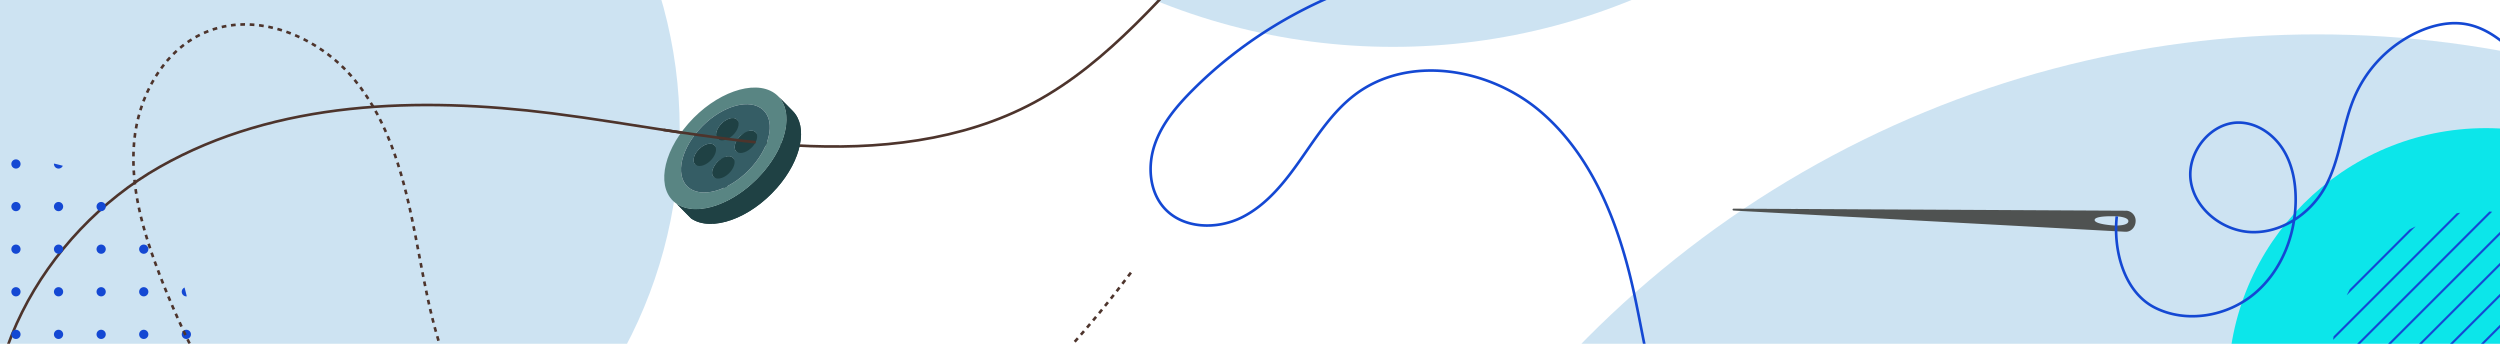 <svg xmlns="http://www.w3.org/2000/svg" xmlns:xlink="http://www.w3.org/1999/xlink" width="1600" height="220" viewBox="0 0 1600 220">
  <defs>
    <clipPath id="clip-path">
      <path id="Recurso_1" data-name="Recurso 1" d="M0,0H1600V220H0Z" transform="translate(0 69)" fill="#f8e1d7"/>
    </clipPath>
    <clipPath id="clip-path-2">
      <path id="Trazado_113528" data-name="Trazado 113528" d="M378.595,94.307a3.094,3.094,0,0,1,.373.486l-6.93-11.24a3.1,3.1,0,0,0-.372-.488Z" transform="translate(-371.666 -83.065)" fill="none"/>
    </clipPath>
    <clipPath id="clip-path-3">
      <path id="Trazado_113531" data-name="Trazado 113531" d="M368.373,101.641a3.168,3.168,0,0,1,.37.484l-6.93-11.242a2.964,2.964,0,0,0-.37-.484Z" transform="translate(-361.443 -90.399)" fill="none"/>
    </clipPath>
    <clipPath id="clip-path-4">
      <path id="Trazado_113534" data-name="Trazado 113534" d="M384.225,100.365a3.1,3.1,0,0,1,.372.488l-6.929-11.24a3.338,3.338,0,0,0-.375-.49Z" transform="translate(-377.293 -89.123)" fill="none"/>
    </clipPath>
    <clipPath id="clip-path-5">
      <path id="Trazado_113537" data-name="Trazado 113537" d="M374,107.7a2.97,2.97,0,0,1,.368.484l-6.929-11.242a3.179,3.179,0,0,0-.372-.484Z" transform="translate(-367.071 -96.458)" fill="none"/>
    </clipPath>
    <clipPath id="clip-path-6">
      <rect id="Rectángulo_33773" data-name="Rectángulo 33773" width="1243.474" height="564.456" fill="none"/>
    </clipPath>
    <clipPath id="clip-path-7">
      <path id="Trazado_113550" data-name="Trazado 113550" d="M367.394,84.846c-3.589,2.575-5.2,6.175-3.845,8.373l6.93,11.242c-1.356-2.2.255-5.8,3.846-8.373,3.917-2.811,8.629-3.355,10.6-1.233L378,83.613a4.755,4.755,0,0,0-3.57-1.292,12.617,12.617,0,0,0-7.031,2.525" transform="translate(-363.072 -82.321)" fill="none"/>
    </clipPath>
    <clipPath id="clip-path-9">
      <path id="Trazado_113563" data-name="Trazado 113563" d="M357.187,92.161c-3.61,2.593-5.2,6.173-3.846,8.372l6.93,11.24c-1.355-2.2.238-5.781,3.848-8.37,3.869-2.777,8.606-3.336,10.575-1.216l-6.93-11.242a4.754,4.754,0,0,0-3.57-1.288,12.58,12.58,0,0,0-7.007,2.5" transform="translate(-352.861 -89.657)" fill="none"/>
    </clipPath>
    <clipPath id="clip-path-11">
      <path id="Trazado_113576" data-name="Trazado 113576" d="M373.011,90.894c-3.588,2.575-5.189,6.185-3.832,8.385l6.93,11.242c-1.358-2.2.245-5.81,3.834-8.385,3.917-2.813,8.642-3.341,10.612-1.221l-6.932-11.242a4.77,4.77,0,0,0-3.584-1.3,12.617,12.617,0,0,0-7.028,2.518" transform="translate(-368.699 -88.376)" fill="none"/>
    </clipPath>
    <clipPath id="clip-path-13">
      <path id="Trazado_113589" data-name="Trazado 113589" d="M362.8,98.21c-3.608,2.589-5.192,6.182-3.836,8.382l6.93,11.24c-1.356-2.2.226-5.791,3.836-8.38,3.871-2.778,8.62-3.325,10.589-1.2l-6.932-11.242a4.77,4.77,0,0,0-3.586-1.294,12.562,12.562,0,0,0-7,2.5" transform="translate(-358.488 -95.713)" fill="none"/>
    </clipPath>
    <clipPath id="clip-path-15">
      <path id="Trazado_113602" data-name="Trazado 113602" d="M401.019,124.126c-21.216,15.22-47.1,18.171-57.809,6.647l6.93,11.242c10.7,11.522,36.593,8.573,57.808-6.649,19.678-14.118,28.39-33.811,21.006-45.784L422.026,78.34c7.382,11.975-1.33,31.668-21.006,45.786" transform="translate(-343.21 -78.34)" fill="none"/>
    </clipPath>
    <clipPath id="clip-path-17">
      <path id="Trazado_113844" data-name="Trazado 113844" d="M56.189,56.192a95.6,95.6,0,1,0,67.605-28,95.608,95.608,0,0,0-67.605,28" transform="translate(-28.187 -28.187)" fill="#1448d3"/>
    </clipPath>
    <clipPath id="clip-path-18">
      <rect id="Rectángulo_33782" data-name="Rectángulo 33782" width="536.559" height="212.63" fill="none"/>
    </clipPath>
    <clipPath id="clip-path-19">
      <path id="Trazado_113926" data-name="Trazado 113926" d="M112,0A112,112,0,1,0,224,112,112,112,0,0,0,112,0Z" transform="translate(0 -0.001)" fill="#1448d3"/>
    </clipPath>
  </defs>
  <g id="Enmascarar_grupo_52" data-name="Enmascarar grupo 52" transform="translate(0 -69)" clip-path="url(#clip-path)">
    <circle id="Elipse_4724" data-name="Elipse 4724" cx="297.5" cy="297.5" r="297.5" transform="translate(-160 -146)" fill="#cde3f2"/>
    <circle id="Elipse_4723" data-name="Elipse 4723" cx="659" cy="659" r="659" transform="translate(824 91)" fill="#cde3f2"/>
    <circle id="Elipse_4725" data-name="Elipse 4725" cx="403.5" cy="403.5" r="403.5" transform="translate(488 -708)" fill="#cde3f2"/>
    <g id="Grupo_80158" data-name="Grupo 80158" transform="translate(-190.05 149.866) rotate(-13)">
      <g id="Grupo_80119" data-name="Grupo 80119" transform="translate(1.477 0.856)">
        <g id="Grupo_80207" data-name="Grupo 80207">
          <path id="Trazado_113525" data-name="Trazado 113525" d="M1231.475,128.663c-17.261-41.224-56.835-72.283-100.982-79.248-54.328-8.573-108.02,17.254-154.165,47.182s-90.448,65.366-143.513,79.826C782.255,190.2,728.1,183.452,677.8,168.779s-97.995-37-147.19-55.055C449.962,84.132,360.767,66.167,278.43,90.649S124.93,192.428,131.188,278.1c2.613,35.77,17.792,69.208,31.238,102.456S187.98,449.151,184.01,484.8,155.5,556.2,120.082,561.84c-28.407,4.529-57.179-11.315-74.935-33.947S18.885,476.812,12.9,448.677C-19.763,295.073,14.859,128.383,105.994.493" transform="translate(-0.851 -0.493)" fill="none" stroke="#4d342c" stroke-miterlimit="10" stroke-width="1.701"/>
        </g>
      </g>
      <g id="Grupo_80121" data-name="Grupo 80121" transform="translate(645.392 144.241)">
        <g id="Grupo_80120" data-name="Grupo 80120" transform="translate(0)" clip-path="url(#clip-path-2)">
          <path id="Trazado_113526" data-name="Trazado 113526" d="M371.96,83.462l6.93,11.242a2.85,2.85,0,0,0-.189-.274l-6.93-11.24a2.837,2.837,0,0,1,.189.273" transform="translate(-371.589 -82.974)" fill="#1d3237"/>
          <path id="Trazado_113527" data-name="Trazado 113527" d="M371.848,83.28l6.93,11.242c-.057-.075-.118-.146-.182-.215l-6.93-11.242c.064.069.125.142.182.215" transform="translate(-371.666 -83.065)" fill="#1e3439"/>
        </g>
      </g>
      <g id="Grupo_80123" data-name="Grupo 80123" transform="translate(627.64 156.976)">
        <g id="Grupo_80122" data-name="Grupo 80122" transform="translate(0)" clip-path="url(#clip-path-3)">
          <path id="Trazado_113529" data-name="Trazado 113529" d="M361.736,90.794l6.93,11.242a2.9,2.9,0,0,0-.188-.271l-6.93-11.242a3.179,3.179,0,0,1,.188.271" transform="translate(-361.366 -90.308)" fill="#1d3237"/>
          <path id="Trazado_113530" data-name="Trazado 113530" d="M361.625,90.613l6.93,11.242a2.647,2.647,0,0,0-.182-.215l-6.93-11.24q.1.1.182.214" transform="translate(-361.443 -90.399)" fill="#1e3439"/>
        </g>
      </g>
      <g id="Grupo_80125" data-name="Grupo 80125" transform="translate(655.163 154.761)">
        <g id="Grupo_80124" data-name="Grupo 80124" transform="translate(0)" clip-path="url(#clip-path-4)">
          <path id="Trazado_113532" data-name="Trazado 113532" d="M377.588,89.521l6.93,11.242a2.872,2.872,0,0,0-.189-.274l-6.93-11.24a3.2,3.2,0,0,1,.189.273" transform="translate(-377.215 -89.031)" fill="#1d3237"/>
          <path id="Trazado_113533" data-name="Trazado 113533" d="M377.476,89.338l6.93,11.242c-.057-.075-.118-.146-.182-.215l-6.93-11.242c.064.069.125.142.182.215" transform="translate(-377.292 -89.123)" fill="#1e3439"/>
        </g>
      </g>
      <g id="Grupo_80127" data-name="Grupo 80127" transform="translate(637.413 167.498)">
        <g id="Grupo_80126" data-name="Grupo 80126" transform="translate(0)" clip-path="url(#clip-path-5)">
          <path id="Trazado_113535" data-name="Trazado 113535" d="M367.364,96.852l6.93,11.242a3.164,3.164,0,0,0-.188-.273l-6.93-11.24a2.9,2.9,0,0,1,.188.271" transform="translate(-366.994 -96.367)" fill="#1d3237"/>
          <path id="Trazado_113536" data-name="Trazado 113536" d="M367.253,96.672l6.93,11.242c-.057-.075-.118-.146-.182-.215l-6.93-11.24q.1.1.182.214" transform="translate(-367.071 -96.458)" fill="#1e3439"/>
        </g>
      </g>
      <g id="Grupo_80129" data-name="Grupo 80129">
        <g id="Grupo_80128" data-name="Grupo 80128" clip-path="url(#clip-path-6)">
          <path id="Trazado_113538" data-name="Trazado 113538" d="M370.48,104.461l-6.93-11.242c-1.356-2.2.255-5.8,3.845-8.373,3.919-2.811,8.632-3.353,10.6-1.233l6.932,11.242c-1.969-2.12-6.682-1.578-10.6,1.233-3.591,2.575-5.2,6.173-3.846,8.373" transform="translate(267.397 60.628)" fill="#1f4144"/>
        </g>
      </g>
      <g id="Grupo_80131" data-name="Grupo 80131" transform="translate(630.469 142.949)">
        <g id="Grupo_80130" data-name="Grupo 80130" transform="translate(0)" clip-path="url(#clip-path-7)">
          <path id="Trazado_113539" data-name="Trazado 113539" d="M371.859,83.239l6.93,11.242a3.3,3.3,0,0,0-.457-.41L371.4,82.829a3.421,3.421,0,0,1,.457.41" transform="translate(-356.937 -81.947)" fill="#1f4144"/>
          <path id="Trazado_113540" data-name="Trazado 113540" d="M371.743,83.023l6.93,11.242a3.959,3.959,0,0,0-.8-.458l-6.93-11.242a3.957,3.957,0,0,1,.8.458" transform="translate(-357.278 -82.141)" fill="#1f4144"/>
          <path id="Trazado_113541" data-name="Trazado 113541" d="M371.4,82.7l6.93,11.242a5.044,5.044,0,0,0-1.08-.32l-6.93-11.24a4.975,4.975,0,0,1,1.08.318" transform="translate(-357.736 -82.276)" fill="#1f4144"/>
          <path id="Trazado_113542" data-name="Trazado 113542" d="M371.183,82.427l6.93,11.24a7.514,7.514,0,0,0-2.04-.066l-6.93-11.24a7.446,7.446,0,0,1,2.04.066" transform="translate(-358.601 -82.321)" fill="#1f4144"/>
          <path id="Trazado_113543" data-name="Trazado 113543" d="M370.115,82.344l6.93,11.242a10.827,10.827,0,0,0-2.292.484l-6.93-11.242a10.914,10.914,0,0,1,2.292-.484" transform="translate(-359.573 -82.304)" fill="#1f4144"/>
          <path id="Trazado_113544" data-name="Trazado 113544" d="M368.8,82.623l6.93,11.242a13.669,13.669,0,0,0-2.31.988l-6.93-11.24a13.619,13.619,0,0,1,2.31-.99" transform="translate(-360.553 -82.099)" fill="#1f4144"/>
          <path id="Trazado_113545" data-name="Trazado 113545" d="M367.09,83.193l6.93,11.242a15.216,15.216,0,0,0-1.407.861l-6.93-11.24a14.426,14.426,0,0,1,1.407-.863" transform="translate(-361.149 -81.679)" fill="#1f4144"/>
          <path id="Trazado_113546" data-name="Trazado 113546" d="M366.17,83.689l6.93,11.242c-.069.049-.141.1-.212.149-.328.234-.641.479-.934.729l-6.932-11.24q.443-.378.936-.731c.071-.05.141-.1.212-.149" transform="translate(-361.636 -81.313)" fill="#1f4144"/>
          <path id="Trazado_113547" data-name="Trazado 113547" d="M365.451,84.2l6.93,11.242a13.286,13.286,0,0,0-1.009.953l-6.93-11.24a12.959,12.959,0,0,1,1.009-.955" transform="translate(-362.063 -80.94)" fill="#1f4144"/>
          <path id="Trazado_113548" data-name="Trazado 113548" d="M364.854,84.746l6.93,11.242a11.393,11.393,0,0,0-.973,1.172l-6.93-11.24a11.239,11.239,0,0,1,.972-1.174" transform="translate(-362.476 -80.535)" fill="#1f4144"/>
          <path id="Trazado_113549" data-name="Trazado 113549" d="M364.478,85.422l6.93,11.24c-1.422,1.983-1.827,4.056-.929,5.515l-6.93-11.24c-.9-1.459-.493-3.532.929-5.515" transform="translate(-363.072 -80.037)" fill="#1f4144"/>
        </g>
      </g>
      <g id="Grupo_80133" data-name="Grupo 80133">
        <g id="Grupo_80132" data-name="Grupo 80132" clip-path="url(#clip-path-6)">
          <path id="Trazado_113551" data-name="Trazado 113551" d="M360.271,111.774l-6.93-11.242c-1.356-2.2.238-5.779,3.848-8.37,3.869-2.777,8.606-3.336,10.575-1.216l6.93,11.24c-1.969-2.119-6.7-1.559-10.575,1.217-3.61,2.589-5.2,6.171-3.848,8.37" transform="translate(259.876 66.031)" fill="#1f4144"/>
        </g>
      </g>
      <g id="Grupo_80135" data-name="Grupo 80135" transform="translate(612.737 155.688)">
        <g id="Grupo_80134" data-name="Grupo 80134" clip-path="url(#clip-path-9)">
          <path id="Trazado_113552" data-name="Trazado 113552" d="M361.636,90.571l6.93,11.242a3.378,3.378,0,0,0-.453-.408l-6.932-11.24a3.168,3.168,0,0,1,.455.406" transform="translate(-346.733 -89.283)" fill="#1f4144"/>
          <path id="Trazado_113553" data-name="Trazado 113553" d="M361.52,90.359l6.93,11.242a3.8,3.8,0,0,0-.8-.457L360.72,89.9a3.88,3.88,0,0,1,.8.457" transform="translate(-347.072 -89.477)" fill="#1f4144"/>
          <path id="Trazado_113554" data-name="Trazado 113554" d="M361.178,90.037l6.93,11.242a5.075,5.075,0,0,0-1.08-.32l-6.93-11.24a4.976,4.976,0,0,1,1.08.318" transform="translate(-347.53 -89.611)" fill="#1f4144"/>
          <path id="Trazado_113555" data-name="Trazado 113555" d="M360.967,89.764,367.9,101a7.509,7.509,0,0,0-2.049-.066l-6.93-11.24a7.509,7.509,0,0,1,2.049.066" transform="translate(-348.4 -89.656)" fill="#1f4144"/>
          <path id="Trazado_113556" data-name="Trazado 113556" d="M359.9,89.68l6.93,11.24a11.035,11.035,0,0,0-2.3.488l-6.93-11.242a11.142,11.142,0,0,1,2.3-.486" transform="translate(-349.377 -89.64)" fill="#1f4144"/>
          <path id="Trazado_113557" data-name="Trazado 113557" d="M358.565,89.961,365.5,101.2a13.683,13.683,0,0,0-2.3.983l-6.93-11.24a13.632,13.632,0,0,1,2.3-.985" transform="translate(-350.351 -89.433)" fill="#1f4144"/>
          <path id="Trazado_113558" data-name="Trazado 113558" d="M356.854,90.528l6.93,11.24a14.99,14.99,0,0,0-1.382.849l-6.93-11.242a14.394,14.394,0,0,1,1.382-.847" transform="translate(-350.937 -89.016)" fill="#1f4144"/>
          <path id="Trazado_113559" data-name="Trazado 113559" d="M355.96,91.016l6.93,11.242c-.069.047-.139.1-.207.146-.332.238-.648.484-.945.738L354.809,91.9c.3-.254.613-.5.945-.738l.207-.146" transform="translate(-351.426 -88.656)" fill="#1f4144"/>
          <path id="Trazado_113560" data-name="Trazado 113560" d="M355.238,91.525l6.93,11.242a13.047,13.047,0,0,0-1.012.957l-6.93-11.24a12.758,12.758,0,0,1,1.012-.959" transform="translate(-351.855 -88.281)" fill="#1f4144"/>
          <path id="Trazado_113561" data-name="Trazado 113561" d="M354.638,92.076l6.93,11.242a10.967,10.967,0,0,0-.971,1.17l-6.932-11.24a11.408,11.408,0,0,1,.972-1.172" transform="translate(-352.268 -87.875)" fill="#1f4144"/>
          <path id="Trazado_113562" data-name="Trazado 113562" d="M354.259,92.751l6.93,11.242c-1.42,1.98-1.818,4.046-.919,5.5l-6.932-11.242c-.9-1.457-.5-3.522.92-5.5" transform="translate(-352.861 -87.378)" fill="#1f4144"/>
        </g>
      </g>
      <g id="Grupo_80137" data-name="Grupo 80137">
        <g id="Grupo_80136" data-name="Grupo 80136" clip-path="url(#clip-path-6)">
          <path id="Trazado_113564" data-name="Trazado 113564" d="M376.109,110.521l-6.93-11.24c-1.358-2.2.245-5.812,3.834-8.387,3.917-2.811,8.642-3.339,10.612-1.221l6.93,11.242c-1.969-2.12-6.694-1.591-10.612,1.221-3.589,2.575-5.19,6.184-3.834,8.385" transform="translate(271.541 65.088)" fill="#1f4144"/>
        </g>
      </g>
      <g id="Grupo_80139" data-name="Grupo 80139" transform="translate(640.24 153.463)">
        <g id="Grupo_80138" data-name="Grupo 80138" transform="translate(0)" clip-path="url(#clip-path-11)">
          <path id="Trazado_113565" data-name="Trazado 113565" d="M377.488,89.3l6.93,11.242a3.434,3.434,0,0,0-.457-.412l-6.932-11.24a3.331,3.331,0,0,1,.458.41" transform="translate(-362.564 -88)" fill="#1f4144"/>
          <path id="Trazado_113566" data-name="Trazado 113566" d="M377.372,89.082l6.93,11.242a3.846,3.846,0,0,0-.806-.46l-6.932-11.242a3.94,3.94,0,0,1,.807.46" transform="translate(-362.906 -88.195)" fill="#1f4144"/>
          <path id="Trazado_113567" data-name="Trazado 113567" d="M377.026,88.758,383.957,100a5.026,5.026,0,0,0-1.085-.321l-6.93-11.24a5.124,5.124,0,0,1,1.085.32" transform="translate(-363.366 -88.33)" fill="#1f4144"/>
          <path id="Trazado_113568" data-name="Trazado 113568" d="M376.81,88.483l6.93,11.24a7.522,7.522,0,0,0-2.051-.066l-6.93-11.242a7.519,7.519,0,0,1,2.051.068" transform="translate(-364.236 -88.376)" fill="#1f4144"/>
          <path id="Trazado_113569" data-name="Trazado 113569" d="M375.735,88.4l6.93,11.242a11.014,11.014,0,0,0-2.3.484l-6.93-11.24a10.91,10.91,0,0,1,2.3-.486" transform="translate(-365.212 -88.359)" fill="#1f4144"/>
          <path id="Trazado_113570" data-name="Trazado 113570" d="M374.412,88.679l6.93,11.242a13.534,13.534,0,0,0-2.3.986l-6.93-11.242a13.673,13.673,0,0,1,2.3-.986" transform="translate(-366.188 -88.153)" fill="#1f4144"/>
          <path id="Trazado_113571" data-name="Trazado 113571" d="M372.7,89.247l6.93,11.242a14.8,14.8,0,0,0-1.4.856L371.3,90.1a14.821,14.821,0,0,1,1.4-.858" transform="translate(-366.781 -87.735)" fill="#1f4144"/>
          <path id="Trazado_113572" data-name="Trazado 113572" d="M371.787,89.741l6.93,11.24c-.069.049-.141.1-.21.149q-.49.352-.929.726l-6.93-11.242c.293-.248.6-.491.929-.726.069-.05.141-.1.21-.148" transform="translate(-367.264 -87.371)" fill="#1f4144"/>
          <path id="Trazado_113573" data-name="Trazado 113573" d="M371.074,90.244,378,101.486a12.823,12.823,0,0,0-1,.95l-6.93-11.242a12.823,12.823,0,0,1,1-.95" transform="translate(-367.69 -87)" fill="#1f4144"/>
          <path id="Trazado_113574" data-name="Trazado 113574" d="M370.482,90.792l6.93,11.24a11.568,11.568,0,0,0-.971,1.17l-6.93-11.24a11.16,11.16,0,0,1,.971-1.17" transform="translate(-368.101 -86.597)" fill="#1f4144"/>
          <path id="Trazado_113575" data-name="Trazado 113575" d="M370.109,91.465l6.93,11.242c-1.427,1.99-1.832,4.076-.931,5.539L369.178,97c-.9-1.462-.5-3.549.931-5.539" transform="translate(-368.7 -86.101)" fill="#1f4144"/>
        </g>
      </g>
      <g id="Grupo_80141" data-name="Grupo 80141">
        <g id="Grupo_80140" data-name="Grupo 80140" clip-path="url(#clip-path-6)">
          <path id="Trazado_113577" data-name="Trazado 113577" d="M365.9,117.834l-6.93-11.242c-1.356-2.2.226-5.791,3.836-8.382,3.871-2.777,8.618-3.324,10.587-1.2l6.932,11.242c-1.969-2.12-6.718-1.575-10.589,1.2-3.61,2.589-5.192,6.182-3.836,8.382" transform="translate(264.021 70.491)" fill="#1f4144"/>
        </g>
      </g>
      <g id="Grupo_80143" data-name="Grupo 80143" transform="translate(622.509 166.204)">
        <g id="Grupo_80142" data-name="Grupo 80142" transform="translate(0)" clip-path="url(#clip-path-13)">
          <path id="Trazado_113578" data-name="Trazado 113578" d="M367.264,96.631l6.93,11.242a3.4,3.4,0,0,0-.455-.408l-6.93-11.242a3.4,3.4,0,0,1,.455.408" transform="translate(-352.36 -95.337)" fill="#1f4144"/>
          <path id="Trazado_113579" data-name="Trazado 113579" d="M367.152,96.417l6.93,11.242a3.883,3.883,0,0,0-.806-.458l-6.93-11.242a3.927,3.927,0,0,1,.806.458" transform="translate(-352.701 -95.532)" fill="#1f4144"/>
          <path id="Trazado_113580" data-name="Trazado 113580" d="M366.807,96.095l6.93,11.242a5.014,5.014,0,0,0-1.087-.321l-6.93-11.24a5.04,5.04,0,0,1,1.087.32" transform="translate(-353.162 -95.667)" fill="#1f4144"/>
          <path id="Trazado_113581" data-name="Trazado 113581" d="M366.594,95.821l6.93,11.24a7.587,7.587,0,0,0-2.06-.066l-6.93-11.242a7.516,7.516,0,0,1,2.06.068" transform="translate(-354.034 -95.713)" fill="#1f4144"/>
          <path id="Trazado_113582" data-name="Trazado 113582" d="M365.514,95.736l6.93,11.24a11.079,11.079,0,0,0-2.311.49L363.2,96.224a11.073,11.073,0,0,1,2.311-.488" transform="translate(-355.015 -95.696)" fill="#1f4144"/>
          <path id="Trazado_113583" data-name="Trazado 113583" d="M364.174,96.017l6.93,11.242a13.6,13.6,0,0,0-2.29.979L361.884,97a13.55,13.55,0,0,1,2.29-.981" transform="translate(-355.987 -95.489)" fill="#1f4144"/>
          <path id="Trazado_113584" data-name="Trazado 113584" d="M362.467,96.582l6.93,11.242a14.23,14.23,0,0,0-1.374.842l-6.93-11.242a14.238,14.238,0,0,1,1.374-.842" transform="translate(-356.569 -95.073)" fill="#1f4144"/>
          <path id="Trazado_113585" data-name="Trazado 113585" d="M361.577,97.067l6.93,11.242c-.069.047-.137.1-.2.144q-.495.354-.938.733l-6.93-11.242c.293-.25.608-.495.938-.733.068-.049.135-.1.2-.144" transform="translate(-357.055 -94.716)" fill="#1f4144"/>
          <path id="Trazado_113586" data-name="Trazado 113586" d="M360.861,97.573l6.93,11.242a12.933,12.933,0,0,0-1.007.953l-6.93-11.242a12.942,12.942,0,0,1,1.007-.953" transform="translate(-357.482 -94.343)" fill="#1f4144"/>
          <path id="Trazado_113587" data-name="Trazado 113587" d="M360.265,98.122l6.93,11.242a11.31,11.31,0,0,0-.969,1.167l-6.93-11.24a11.143,11.143,0,0,1,.969-1.169" transform="translate(-357.893 -93.939)" fill="#1f4144"/>
          <path id="Trazado_113588" data-name="Trazado 113588" d="M359.891,98.8l6.93,11.242c-1.427,1.988-1.823,4.065-.922,5.527l-6.93-11.242c-.9-1.46-.505-3.537.922-5.527" transform="translate(-358.488 -93.443)" fill="#1f4144"/>
        </g>
      </g>
      <g id="Grupo_80145" data-name="Grupo 80145">
        <g id="Grupo_80144" data-name="Grupo 80144" clip-path="url(#clip-path-6)">
          <path id="Trazado_113590" data-name="Trazado 113590" d="M422.024,78.34l6.93,11.242c7.383,11.973-1.328,31.667-21.006,45.784-21.215,15.222-47.1,18.171-57.808,6.649l-6.93-11.242c10.7,11.523,36.591,8.575,57.808-6.647,19.678-14.119,28.388-33.811,21.006-45.786" transform="translate(252.769 57.696)" fill="#1f4144"/>
        </g>
      </g>
      <g id="Grupo_80147" data-name="Grupo 80147" transform="translate(595.979 136.036)">
        <g id="Grupo_80146" data-name="Grupo 80146" clip-path="url(#clip-path-15)">
          <path id="Trazado_113591" data-name="Trazado 113591" d="M390.756,78.34l6.93,11.242c4.9,7.953,2.707,19.313-5.09,30.184l-6.93-11.24c7.8-10.87,9.993-22.23,5.09-30.185" transform="translate(-311.942 -78.34)" fill="#1f4144"/>
          <path id="Trazado_113592" data-name="Trazado 113592" d="M387.917,95.723l6.93,11.242a61.171,61.171,0,0,1-5.308,6.4l-6.93-11.24a61.4,61.4,0,0,0,5.308-6.4" transform="translate(-314.193 -65.538)" fill="#1f4144"/>
          <path id="Trazado_113593" data-name="Trazado 113593" d="M384.943,99.409l6.93,11.242a71.005,71.005,0,0,1-5.5,5.208l-6.93-11.24a71.008,71.008,0,0,0,5.5-5.209" transform="translate(-316.527 -62.823)" fill="#1f4144"/>
          <path id="Trazado_113594" data-name="Trazado 113594" d="M382.084,102.409l6.93,11.242q-2.412,2.053-5.1,3.989-.563.4-1.13.8l-6.93-11.242c.379-.26.754-.526,1.13-.8q2.691-1.93,5.1-3.99" transform="translate(-319.171 -60.614)" fill="#1f4144"/>
          <path id="Trazado_113595" data-name="Trazado 113595" d="M379.051,105.165l6.93,11.24a79.486,79.486,0,0,1-7.545,4.626l-6.932-11.24a79.87,79.87,0,0,0,7.547-4.626" transform="translate(-322.372 -58.584)" fill="#1f4144"/>
          <path id="Trazado_113596" data-name="Trazado 113596" d="M376.822,107.829l6.93,11.242a74.734,74.734,0,0,1-12.537,5.367l-6.932-11.24a74.558,74.558,0,0,0,12.539-5.369" transform="translate(-327.69 -56.622)" fill="#1f4144"/>
          <path id="Trazado_113597" data-name="Trazado 113597" d="M369.633,110.921l6.93,11.242a60.249,60.249,0,0,1-12.614,2.665l-6.932-11.242a60.132,60.132,0,0,0,12.616-2.665" transform="translate(-333.041 -54.345)" fill="#1f4144"/>
          <path id="Trazado_113598" data-name="Trazado 113598" d="M361.781,112.611l6.93,11.242a41.131,41.131,0,0,1-11.228-.365l-6.93-11.242a41.129,41.129,0,0,0,11.228.365" transform="translate(-337.802 -53.369)" fill="#1f4144"/>
          <path id="Trazado_113599" data-name="Trazado 113599" d="M353.061,112.985l6.93,11.242a27.817,27.817,0,0,1-5.913-1.743l-6.93-11.24a27.712,27.712,0,0,0,5.913,1.742" transform="translate(-340.31 -54.108)" fill="#1f4144"/>
          <path id="Trazado_113600" data-name="Trazado 113600" d="M349,112.3l6.93,11.24a21.116,21.116,0,0,1-4.369-2.49l-6.93-11.24A21.194,21.194,0,0,0,349,112.3" transform="translate(-342.163 -55.164)" fill="#1f4144"/>
          <path id="Trazado_113601" data-name="Trazado 113601" d="M345.679,110.747l6.93,11.24a18.222,18.222,0,0,1-2.468-2.209l-6.93-11.242a18.349,18.349,0,0,0,2.468,2.211" transform="translate(-343.209 -56.101)" fill="#1f4144"/>
        </g>
      </g>
      <g id="Grupo_80149" data-name="Grupo 80149">
        <g id="Grupo_80148" data-name="Grupo 80148" clip-path="url(#clip-path-6)">
          <path id="Trazado_113603" data-name="Trazado 113603" d="M345.179,134.886c-10.728-11.548-2.237-33.222,18.98-48.444s47.08-18.2,57.807-6.647c10.7,11.522,2.235,33.222-18.98,48.444s-47.1,18.169-57.808,6.647m66.275-47.55c-7.793-8.387-26.594-6.211-41.98,4.827s-21.551,26.775-13.758,35.164,26.558,6.215,41.943-4.824,21.574-26.792,13.795-35.167" transform="translate(250.799 53.583)" fill="#598583"/>
          <path id="Trazado_113604" data-name="Trazado 113604" d="M350.709,123.309c-7.793-8.389-1.627-24.123,13.758-35.164s34.188-13.215,41.979-4.827,1.591,24.128-13.795,35.167-34.164,13.2-41.943,4.824m48.649-26.15c-1.969-2.12-6.694-1.591-10.612,1.221-3.871,2.777-5.43,6.757-3.461,8.875s6.718,1.575,10.587-1.2c3.919-2.811,5.442-6.788,3.485-8.894M381.606,109.9c-1.969-2.12-6.717-1.575-10.587,1.2-3.895,2.8-5.43,6.757-3.461,8.877s6.694,1.591,10.589-1.2c3.871-2.777,5.416-6.769,3.459-8.875m7.979-23.258c-1.969-2.119-6.682-1.577-10.6,1.235-3.871,2.777-5.44,6.743-3.471,8.863s6.717,1.573,10.587-1.2c3.918-2.811,5.442-6.786,3.485-8.894M371.833,99.375c-1.969-2.12-6.706-1.561-10.575,1.216-3.9,2.794-5.442,6.745-3.473,8.863s6.694,1.592,10.587-1.2c3.871-2.777,5.418-6.769,3.461-8.875" transform="translate(255.807 57.601)" fill="#355d65"/>
          <path id="Trazado_113605" data-name="Trazado 113605" d="M344.637,80.916s40.851,16.1,55.642,20.928" transform="translate(253.82 59.593)" fill="none" stroke="#4d342c" stroke-miterlimit="10" stroke-width="1.701"/>
        </g>
      </g>
    </g>
    <g id="Grupo_80253" data-name="Grupo 80253" transform="translate(11213 13261)">
      <circle id="Elipse_4722" data-name="Elipse 4722" cx="165" cy="165" r="165" transform="translate(-9787 -13110)" fill="#0ce6ea"/>
      <g id="Grupo_80253-2" data-name="Grupo 80253" transform="translate(-9748.967 -13084.959)">
        <g id="Grupo_80251" data-name="Grupo 80251" transform="translate(28.187 28.187)" clip-path="url(#clip-path-17)">
          <rect id="Rectángulo_33802" data-name="Rectángulo 33802" width="245.229" height="1.354" transform="translate(72.794 246.198) rotate(-45)" fill="#1448d3"/>
          <rect id="Rectángulo_33803" data-name="Rectángulo 33803" width="245.229" height="1.354" transform="translate(62.89 236.295) rotate(-45)" fill="#1448d3"/>
          <rect id="Rectángulo_33804" data-name="Rectángulo 33804" width="245.229" height="1.354" transform="translate(52.989 226.394) rotate(-45)" fill="#1448d3"/>
          <rect id="Rectángulo_33805" data-name="Rectángulo 33805" width="245.229" height="1.354" transform="translate(43.086 216.49) rotate(-45)" fill="#1448d3"/>
          <rect id="Rectángulo_33806" data-name="Rectángulo 33806" width="245.229" height="1.354" transform="translate(33.184 206.589) rotate(-45)" fill="#1448d3"/>
          <path id="Trazado_113843" data-name="Trazado 113843" d="M214.279,40.876l-173.4,173.4-.957-.959,173.4-173.4Z" transform="translate(-16.637 -16.637)" fill="#1448d3"/>
          <rect id="Rectángulo_33807" data-name="Rectángulo 33807" width="245.229" height="1.354" transform="translate(13.378 186.782) rotate(-45)" fill="#1448d3"/>
          <rect id="Rectángulo_33808" data-name="Rectángulo 33808" width="245.229" height="1.354" transform="translate(3.476 176.881) rotate(-45)" fill="#1448d3"/>
          <rect id="Rectángulo_33809" data-name="Rectángulo 33809" width="245.229" height="1.354" transform="translate(-6.427 166.978) rotate(-45)" fill="#1448d3"/>
          <rect id="Rectángulo_33810" data-name="Rectángulo 33810" width="245.229" height="1.354" transform="translate(-16.331 157.074) rotate(-45)" fill="#1448d3"/>
          <rect id="Rectángulo_33811" data-name="Rectángulo 33811" width="245.229" height="1.354" transform="translate(-26.232 147.173) rotate(-45)" fill="#1448d3"/>
          <rect id="Rectángulo_33812" data-name="Rectángulo 33812" width="245.229" height="1.354" transform="translate(-36.135 137.27) rotate(-45)" fill="#1448d3"/>
          <rect id="Rectángulo_33813" data-name="Rectángulo 33813" width="245.229" height="1.354" transform="translate(-46.037 127.368) rotate(-45)" fill="#1448d3"/>
          <rect id="Rectángulo_33814" data-name="Rectángulo 33814" width="245.229" height="1.354" transform="translate(-55.94 117.465) rotate(-45)" fill="#1448d3"/>
        </g>
      </g>
    </g>
    <g id="Grupo_80254" data-name="Grupo 80254" transform="translate(1174.895 18.595) rotate(8)">
      <g id="Grupo_80160" data-name="Grupo 80160" transform="translate(-39.739 7.783)" clip-path="url(#clip-path-18)">
        <path id="Trazado_113607" data-name="Trazado 113607" d="M249.907,100.11a.682.682,0,0,0-.271.043L109.85,119.04l-29.456,3.99-8.4,1.129-28.162,3.806-3.929.521c-.045-.03-.061.034-.123.069l-2.693.372-.045-.03L5.435,133.172l-4.952.661a.608.608,0,0,0,.106,1.2l2.811-.218,36.037-3.1,31.3-2.672,12.073-1.068,28.744-2.434,139.412-11.975c3.353-.305,5.845-3.528,5.559-7.265a6.473,6.473,0,0,0-6.62-6.192m2,6.552c.307,2.845-7.157,3.776-8.014,3.878s-13.18,1.118-13.486-1.728c-.263-2.817,12.064-4.056,12.921-4.157.814-.132,8.316-.809,8.58,2.008" transform="translate(0 49.647)" fill="#4f5251"/>
        <path id="Trazado_113608" data-name="Trazado 113608" d="M163.188,153.8c.592,21.227,11.018,47.366,32.489,54.535s46.476-1.022,61.638-17.828,20.889-40.913,17.734-63.326c-1.548-11-5.23-21.967-12.364-30.481s-18.09-14.26-29.16-13.352c-18.66,1.53-31.827,23.264-26.663,41.26s25.326,29.417,43.9,27.087,34.431-16.58,41.411-33.952C300,98.275,297.75,76.181,303.468,56a81.25,81.25,0,0,1,33.849-45.7c9.049-5.824,19.6-9.859,30.351-9.413,12.233.509,23.534,6.707,33.3,14.091,33.181,25.092,53.564,66.292,53.377,107.893" transform="translate(80.942 0.422)" fill="none" stroke="#1448d3" stroke-miterlimit="10" stroke-width="1.701"/>
      </g>
    </g>
    <g id="Grupo_80255" data-name="Grupo 80255" transform="translate(-101.792 170.998)">
      <g id="Grupo_80252" data-name="Grupo 80252" transform="translate(0 0.001)" clip-path="url(#clip-path-19)">
        <path id="Trazado_113845" data-name="Trazado 113845" d="M5.9,2.947A2.948,2.948,0,1,0,2.95,5.894,2.947,2.947,0,0,0,5.9,2.947" transform="translate(0 -0.003)" fill="#1448d3"/>
        <path id="Trazado_113846" data-name="Trazado 113846" d="M15.97,2.947a2.947,2.947,0,1,0-2.947,2.947A2.947,2.947,0,0,0,15.97,2.947" transform="translate(17.19 -0.003)" fill="#1448d3"/>
        <path id="Trazado_113847" data-name="Trazado 113847" d="M26.045,2.947A2.947,2.947,0,1,0,23.1,5.894a2.947,2.947,0,0,0,2.947-2.947" transform="translate(34.379 -0.003)" fill="#1448d3"/>
        <path id="Trazado_113848" data-name="Trazado 113848" d="M36.121,2.947a2.948,2.948,0,1,0-2.947,2.947,2.947,2.947,0,0,0,2.947-2.947" transform="translate(51.565 -0.003)" fill="#1448d3"/>
        <path id="Trazado_113849" data-name="Trazado 113849" d="M46.195,2.947a2.947,2.947,0,1,0-2.947,2.947,2.947,2.947,0,0,0,2.947-2.947" transform="translate(68.755 -0.003)" fill="#1448d3"/>
        <path id="Trazado_113850" data-name="Trazado 113850" d="M56.27,2.947a2.947,2.947,0,1,0-2.947,2.947A2.947,2.947,0,0,0,56.27,2.947" transform="translate(85.944 -0.003)" fill="#1448d3"/>
        <path id="Trazado_113851" data-name="Trazado 113851" d="M66.346,2.947A2.948,2.948,0,1,0,63.4,5.894a2.947,2.947,0,0,0,2.947-2.947" transform="translate(103.13 -0.003)" fill="#1448d3"/>
        <path id="Trazado_113852" data-name="Trazado 113852" d="M76.42,2.947a2.947,2.947,0,1,0-2.947,2.947A2.947,2.947,0,0,0,76.42,2.947" transform="translate(120.321 -0.003)" fill="#1448d3"/>
        <path id="Trazado_113853" data-name="Trazado 113853" d="M86.5,2.947A2.948,2.948,0,1,0,83.55,5.894,2.947,2.947,0,0,0,86.5,2.947" transform="translate(137.507 -0.003)" fill="#1448d3"/>
        <path id="Trazado_113854" data-name="Trazado 113854" d="M5.9,13.022A2.948,2.948,0,1,0,2.95,15.969,2.947,2.947,0,0,0,5.9,13.022" transform="translate(0 17.186)" fill="#1448d3"/>
        <path id="Trazado_113855" data-name="Trazado 113855" d="M15.97,13.022a2.947,2.947,0,1,0-2.947,2.947,2.947,2.947,0,0,0,2.947-2.947" transform="translate(17.19 17.186)" fill="#1448d3"/>
        <path id="Trazado_113856" data-name="Trazado 113856" d="M26.045,13.022A2.947,2.947,0,1,0,23.1,15.969a2.947,2.947,0,0,0,2.947-2.947" transform="translate(34.379 17.186)" fill="#1448d3"/>
        <path id="Trazado_113857" data-name="Trazado 113857" d="M36.121,13.022a2.948,2.948,0,1,0-2.947,2.947,2.947,2.947,0,0,0,2.947-2.947" transform="translate(51.565 17.186)" fill="#1448d3"/>
        <path id="Trazado_113858" data-name="Trazado 113858" d="M46.195,13.022a2.947,2.947,0,1,0-2.947,2.947,2.947,2.947,0,0,0,2.947-2.947" transform="translate(68.755 17.186)" fill="#1448d3"/>
        <path id="Trazado_113859" data-name="Trazado 113859" d="M56.27,13.022a2.947,2.947,0,1,0-2.947,2.947,2.947,2.947,0,0,0,2.947-2.947" transform="translate(85.944 17.186)" fill="#1448d3"/>
        <path id="Trazado_113860" data-name="Trazado 113860" d="M66.346,13.022A2.948,2.948,0,1,0,63.4,15.969a2.947,2.947,0,0,0,2.947-2.947" transform="translate(103.13 17.186)" fill="#1448d3"/>
        <path id="Trazado_113861" data-name="Trazado 113861" d="M76.42,13.022a2.947,2.947,0,1,0-2.947,2.947,2.947,2.947,0,0,0,2.947-2.947" transform="translate(120.321 17.186)" fill="#1448d3"/>
        <path id="Trazado_113862" data-name="Trazado 113862" d="M86.5,13.022a2.948,2.948,0,1,0-2.947,2.947A2.947,2.947,0,0,0,86.5,13.022" transform="translate(137.507 17.186)" fill="#1448d3"/>
        <path id="Trazado_113863" data-name="Trazado 113863" d="M5.9,23.1A2.948,2.948,0,1,0,2.95,26.044,2.947,2.947,0,0,0,5.9,23.1" transform="translate(0 34.374)" fill="#1448d3"/>
        <path id="Trazado_113864" data-name="Trazado 113864" d="M15.97,23.1a2.947,2.947,0,1,0-2.947,2.947A2.947,2.947,0,0,0,15.97,23.1" transform="translate(17.19 34.374)" fill="#1448d3"/>
        <path id="Trazado_113865" data-name="Trazado 113865" d="M26.045,23.1A2.947,2.947,0,1,0,23.1,26.044,2.947,2.947,0,0,0,26.045,23.1" transform="translate(34.379 34.374)" fill="#1448d3"/>
        <path id="Trazado_113866" data-name="Trazado 113866" d="M36.121,23.1a2.948,2.948,0,1,0-2.947,2.947A2.947,2.947,0,0,0,36.121,23.1" transform="translate(51.565 34.374)" fill="#1448d3"/>
        <path id="Trazado_113867" data-name="Trazado 113867" d="M46.195,23.1a2.947,2.947,0,1,0-2.947,2.947A2.947,2.947,0,0,0,46.195,23.1" transform="translate(68.755 34.374)" fill="#1448d3"/>
        <path id="Trazado_113868" data-name="Trazado 113868" d="M56.27,23.1a2.947,2.947,0,1,0-2.947,2.947A2.947,2.947,0,0,0,56.27,23.1" transform="translate(85.944 34.374)" fill="#1448d3"/>
        <path id="Trazado_113869" data-name="Trazado 113869" d="M66.346,23.1A2.948,2.948,0,1,0,63.4,26.044,2.947,2.947,0,0,0,66.346,23.1" transform="translate(103.13 34.374)" fill="#1448d3"/>
        <path id="Trazado_113870" data-name="Trazado 113870" d="M76.42,23.1a2.947,2.947,0,1,0-2.947,2.947A2.947,2.947,0,0,0,76.42,23.1" transform="translate(120.321 34.374)" fill="#1448d3"/>
        <path id="Trazado_113871" data-name="Trazado 113871" d="M86.5,23.1a2.948,2.948,0,1,0-2.947,2.947A2.947,2.947,0,0,0,86.5,23.1" transform="translate(137.507 34.374)" fill="#1448d3"/>
        <path id="Trazado_113872" data-name="Trazado 113872" d="M5.9,33.172A2.948,2.948,0,1,0,2.95,36.119,2.947,2.947,0,0,0,5.9,33.172" transform="translate(0 51.562)" fill="#1448d3"/>
        <path id="Trazado_113873" data-name="Trazado 113873" d="M15.97,33.172a2.947,2.947,0,1,0-2.947,2.947,2.947,2.947,0,0,0,2.947-2.947" transform="translate(17.19 51.562)" fill="#1448d3"/>
        <path id="Trazado_113874" data-name="Trazado 113874" d="M26.045,33.172A2.947,2.947,0,1,0,23.1,36.119a2.947,2.947,0,0,0,2.947-2.947" transform="translate(34.379 51.562)" fill="#1448d3"/>
        <path id="Trazado_113875" data-name="Trazado 113875" d="M36.121,33.172a2.948,2.948,0,1,0-2.947,2.947,2.947,2.947,0,0,0,2.947-2.947" transform="translate(51.565 51.562)" fill="#1448d3"/>
        <path id="Trazado_113876" data-name="Trazado 113876" d="M46.195,33.172a2.947,2.947,0,1,0-2.947,2.947,2.947,2.947,0,0,0,2.947-2.947" transform="translate(68.755 51.562)" fill="#1448d3"/>
        <path id="Trazado_113877" data-name="Trazado 113877" d="M56.27,33.172a2.947,2.947,0,1,0-2.947,2.947,2.947,2.947,0,0,0,2.947-2.947" transform="translate(85.944 51.562)" fill="#1448d3"/>
        <path id="Trazado_113878" data-name="Trazado 113878" d="M66.346,33.172A2.948,2.948,0,1,0,63.4,36.119a2.947,2.947,0,0,0,2.947-2.947" transform="translate(103.13 51.562)" fill="#1448d3"/>
        <path id="Trazado_113879" data-name="Trazado 113879" d="M76.42,33.172a2.947,2.947,0,1,0-2.947,2.947,2.947,2.947,0,0,0,2.947-2.947" transform="translate(120.321 51.562)" fill="#1448d3"/>
        <path id="Trazado_113880" data-name="Trazado 113880" d="M86.5,33.172a2.948,2.948,0,1,0-2.947,2.947A2.947,2.947,0,0,0,86.5,33.172" transform="translate(137.507 51.562)" fill="#1448d3"/>
        <path id="Trazado_113881" data-name="Trazado 113881" d="M5.9,43.247A2.948,2.948,0,1,0,2.95,46.194,2.947,2.947,0,0,0,5.9,43.247" transform="translate(0 68.751)" fill="#1448d3"/>
        <path id="Trazado_113882" data-name="Trazado 113882" d="M15.97,43.247a2.947,2.947,0,1,0-2.947,2.947,2.947,2.947,0,0,0,2.947-2.947" transform="translate(17.19 68.751)" fill="#1448d3"/>
        <path id="Trazado_113883" data-name="Trazado 113883" d="M26.045,43.247A2.947,2.947,0,1,0,23.1,46.194a2.947,2.947,0,0,0,2.947-2.947" transform="translate(34.379 68.751)" fill="#1448d3"/>
        <path id="Trazado_113884" data-name="Trazado 113884" d="M36.121,43.247a2.948,2.948,0,1,0-2.947,2.947,2.947,2.947,0,0,0,2.947-2.947" transform="translate(51.565 68.751)" fill="#1448d3"/>
        <path id="Trazado_113885" data-name="Trazado 113885" d="M46.195,43.247a2.947,2.947,0,1,0-2.947,2.947,2.947,2.947,0,0,0,2.947-2.947" transform="translate(68.755 68.751)" fill="#1448d3"/>
        <path id="Trazado_113886" data-name="Trazado 113886" d="M56.27,43.247a2.947,2.947,0,1,0-2.947,2.947,2.947,2.947,0,0,0,2.947-2.947" transform="translate(85.944 68.751)" fill="#1448d3"/>
        <path id="Trazado_113887" data-name="Trazado 113887" d="M66.346,43.247A2.948,2.948,0,1,0,63.4,46.194a2.947,2.947,0,0,0,2.947-2.947" transform="translate(103.13 68.751)" fill="#1448d3"/>
        <path id="Trazado_113888" data-name="Trazado 113888" d="M76.42,43.247a2.947,2.947,0,1,0-2.947,2.947,2.947,2.947,0,0,0,2.947-2.947" transform="translate(120.321 68.751)" fill="#1448d3"/>
        <path id="Trazado_113889" data-name="Trazado 113889" d="M86.5,43.247a2.948,2.948,0,1,0-2.947,2.947A2.947,2.947,0,0,0,86.5,43.247" transform="translate(137.507 68.751)" fill="#1448d3"/>
        <path id="Trazado_113890" data-name="Trazado 113890" d="M5.9,53.322A2.948,2.948,0,1,0,2.95,56.269,2.947,2.947,0,0,0,5.9,53.322" transform="translate(0 85.939)" fill="#1448d3"/>
        <path id="Trazado_113891" data-name="Trazado 113891" d="M15.97,53.322a2.947,2.947,0,1,0-2.947,2.947,2.947,2.947,0,0,0,2.947-2.947" transform="translate(17.19 85.939)" fill="#1448d3"/>
        <path id="Trazado_113892" data-name="Trazado 113892" d="M26.045,53.322A2.947,2.947,0,1,0,23.1,56.269a2.947,2.947,0,0,0,2.947-2.947" transform="translate(34.379 85.939)" fill="#1448d3"/>
        <path id="Trazado_113893" data-name="Trazado 113893" d="M36.121,53.322a2.948,2.948,0,1,0-2.947,2.947,2.947,2.947,0,0,0,2.947-2.947" transform="translate(51.565 85.939)" fill="#1448d3"/>
        <path id="Trazado_113894" data-name="Trazado 113894" d="M46.195,53.322a2.947,2.947,0,1,0-2.947,2.947,2.947,2.947,0,0,0,2.947-2.947" transform="translate(68.755 85.939)" fill="#1448d3"/>
        <path id="Trazado_113895" data-name="Trazado 113895" d="M56.27,53.322a2.947,2.947,0,1,0-2.947,2.947,2.947,2.947,0,0,0,2.947-2.947" transform="translate(85.944 85.939)" fill="#1448d3"/>
        <path id="Trazado_113896" data-name="Trazado 113896" d="M66.346,53.322A2.948,2.948,0,1,0,63.4,56.269a2.947,2.947,0,0,0,2.947-2.947" transform="translate(103.13 85.939)" fill="#1448d3"/>
        <path id="Trazado_113897" data-name="Trazado 113897" d="M76.42,53.322a2.947,2.947,0,1,0-2.947,2.947,2.947,2.947,0,0,0,2.947-2.947" transform="translate(120.321 85.939)" fill="#1448d3"/>
        <path id="Trazado_113898" data-name="Trazado 113898" d="M86.5,53.322a2.948,2.948,0,1,0-2.947,2.947A2.947,2.947,0,0,0,86.5,53.322" transform="translate(137.507 85.939)" fill="#1448d3"/>
        <path id="Trazado_113899" data-name="Trazado 113899" d="M5.9,63.4A2.948,2.948,0,1,0,2.95,66.344,2.947,2.947,0,0,0,5.9,63.4" transform="translate(0 103.128)" fill="#1448d3"/>
        <path id="Trazado_113900" data-name="Trazado 113900" d="M15.97,63.4a2.947,2.947,0,1,0-2.947,2.947A2.947,2.947,0,0,0,15.97,63.4" transform="translate(17.19 103.128)" fill="#1448d3"/>
        <path id="Trazado_113901" data-name="Trazado 113901" d="M26.045,63.4A2.947,2.947,0,1,0,23.1,66.344,2.947,2.947,0,0,0,26.045,63.4" transform="translate(34.379 103.128)" fill="#1448d3"/>
        <path id="Trazado_113902" data-name="Trazado 113902" d="M36.121,63.4a2.948,2.948,0,1,0-2.947,2.947A2.947,2.947,0,0,0,36.121,63.4" transform="translate(51.565 103.128)" fill="#1448d3"/>
        <path id="Trazado_113903" data-name="Trazado 113903" d="M46.195,63.4a2.947,2.947,0,1,0-2.947,2.947A2.947,2.947,0,0,0,46.195,63.4" transform="translate(68.755 103.128)" fill="#1448d3"/>
        <path id="Trazado_113904" data-name="Trazado 113904" d="M56.27,63.4a2.947,2.947,0,1,0-2.947,2.947A2.947,2.947,0,0,0,56.27,63.4" transform="translate(85.944 103.128)" fill="#1448d3"/>
        <path id="Trazado_113905" data-name="Trazado 113905" d="M66.346,63.4A2.948,2.948,0,1,0,63.4,66.344,2.947,2.947,0,0,0,66.346,63.4" transform="translate(103.13 103.128)" fill="#1448d3"/>
        <path id="Trazado_113906" data-name="Trazado 113906" d="M76.42,63.4a2.947,2.947,0,1,0-2.947,2.947A2.947,2.947,0,0,0,76.42,63.4" transform="translate(120.321 103.128)" fill="#1448d3"/>
        <path id="Trazado_113907" data-name="Trazado 113907" d="M86.5,63.4a2.948,2.948,0,1,0-2.947,2.947A2.947,2.947,0,0,0,86.5,63.4" transform="translate(137.507 103.128)" fill="#1448d3"/>
        <path id="Trazado_113908" data-name="Trazado 113908" d="M5.9,73.473A2.948,2.948,0,1,0,2.95,76.42,2.947,2.947,0,0,0,5.9,73.473" transform="translate(0 120.318)" fill="#1448d3"/>
        <path id="Trazado_113909" data-name="Trazado 113909" d="M15.97,73.473a2.947,2.947,0,1,0-2.947,2.947,2.947,2.947,0,0,0,2.947-2.947" transform="translate(17.19 120.318)" fill="#1448d3"/>
        <path id="Trazado_113910" data-name="Trazado 113910" d="M26.045,73.473A2.947,2.947,0,1,0,23.1,76.42a2.947,2.947,0,0,0,2.947-2.947" transform="translate(34.379 120.318)" fill="#1448d3"/>
        <path id="Trazado_113911" data-name="Trazado 113911" d="M36.121,73.473a2.948,2.948,0,1,0-2.947,2.947,2.947,2.947,0,0,0,2.947-2.947" transform="translate(51.565 120.318)" fill="#1448d3"/>
        <path id="Trazado_113912" data-name="Trazado 113912" d="M46.195,73.473a2.947,2.947,0,1,0-2.947,2.947,2.947,2.947,0,0,0,2.947-2.947" transform="translate(68.755 120.318)" fill="#1448d3"/>
        <path id="Trazado_113913" data-name="Trazado 113913" d="M56.27,73.473a2.947,2.947,0,1,0-2.947,2.947,2.947,2.947,0,0,0,2.947-2.947" transform="translate(85.944 120.318)" fill="#1448d3"/>
        <path id="Trazado_113914" data-name="Trazado 113914" d="M66.346,73.473A2.948,2.948,0,1,0,63.4,76.42a2.947,2.947,0,0,0,2.947-2.947" transform="translate(103.13 120.318)" fill="#1448d3"/>
        <path id="Trazado_113915" data-name="Trazado 113915" d="M76.42,73.473a2.947,2.947,0,1,0-2.947,2.947,2.947,2.947,0,0,0,2.947-2.947" transform="translate(120.321 120.318)" fill="#1448d3"/>
        <path id="Trazado_113916" data-name="Trazado 113916" d="M86.5,73.473A2.948,2.948,0,1,0,83.55,76.42,2.947,2.947,0,0,0,86.5,73.473" transform="translate(137.507 120.318)" fill="#1448d3"/>
        <path id="Trazado_113917" data-name="Trazado 113917" d="M5.9,83.548A2.948,2.948,0,1,0,2.95,86.495,2.947,2.947,0,0,0,5.9,83.548" transform="translate(0 137.506)" fill="#1448d3"/>
        <path id="Trazado_113918" data-name="Trazado 113918" d="M15.97,83.548a2.947,2.947,0,1,0-2.947,2.947,2.947,2.947,0,0,0,2.947-2.947" transform="translate(17.19 137.506)" fill="#1448d3"/>
        <path id="Trazado_113919" data-name="Trazado 113919" d="M26.045,83.548A2.947,2.947,0,1,0,23.1,86.495a2.947,2.947,0,0,0,2.947-2.947" transform="translate(34.379 137.506)" fill="#1448d3"/>
        <path id="Trazado_113920" data-name="Trazado 113920" d="M36.121,83.548a2.948,2.948,0,1,0-2.947,2.947,2.947,2.947,0,0,0,2.947-2.947" transform="translate(51.565 137.506)" fill="#1448d3"/>
        <path id="Trazado_113921" data-name="Trazado 113921" d="M46.195,83.548a2.947,2.947,0,1,0-2.947,2.947,2.947,2.947,0,0,0,2.947-2.947" transform="translate(68.755 137.506)" fill="#1448d3"/>
        <path id="Trazado_113922" data-name="Trazado 113922" d="M56.27,83.548a2.947,2.947,0,1,0-2.947,2.947,2.947,2.947,0,0,0,2.947-2.947" transform="translate(85.944 137.506)" fill="#1448d3"/>
        <path id="Trazado_113923" data-name="Trazado 113923" d="M66.346,83.548A2.948,2.948,0,1,0,63.4,86.495a2.947,2.947,0,0,0,2.947-2.947" transform="translate(103.13 137.506)" fill="#1448d3"/>
        <path id="Trazado_113924" data-name="Trazado 113924" d="M76.42,83.548a2.947,2.947,0,1,0-2.947,2.947,2.947,2.947,0,0,0,2.947-2.947" transform="translate(120.321 137.506)" fill="#1448d3"/>
        <path id="Trazado_113925" data-name="Trazado 113925" d="M86.5,83.548a2.948,2.948,0,1,0-2.947,2.947A2.947,2.947,0,0,0,86.5,83.548" transform="translate(137.507 137.506)" fill="#1448d3"/>
      </g>
    </g>
    <path id="Trazado_113927" data-name="Trazado 113927" d="M608.509,128.26A67.1,67.1,0,0,0,615.7,64.53a67.093,67.093,0,0,0-50.453-39.594c-27.143-4.283-53.969,8.62-77.025,23.573s-45.19,32.659-71.7,39.883C391.26,95.275,364.2,91.9,339.069,84.573s-48.961-18.487-73.54-27.507c-40.292-14.785-84.856-23.761-125.993-11.529S62.844,96.389,65.971,139.193c1.306,17.872,8.889,34.578,15.607,51.19s12.767,34.272,10.784,52.081-14.245,35.673-31.94,38.493C46.229,283.219,31.853,275.3,22.982,264S9.861,238.474,6.872,224.417C-9.448,147.673,7.85,64.39,53.383.493" transform="matrix(0.545, 0.839, -0.839, 0.545, 947.991, -1.576)" fill="none" stroke="#1448d3" stroke-miterlimit="10" stroke-width="1.701"/>
    <path id="Trazado_113928" data-name="Trazado 113928" d="M533.879,452.387c-81.272,29.822-171.161,47.927-254.139,23.254S125.045,373.07,131.352,286.73c2.634-36.048,17.93-69.746,31.481-103.254s25.753-69.129,21.752-105.051S155.852,6.47,120.159.781c-28.628-4.564-57.624,11.4-75.518,34.211s-26.467,51.48-32.5,79.833c-32.919,154.8,1.972,322.788,93.816,451.674" transform="matrix(0.839, -0.545, 0.545, 0.839, 29.308, 154.895)" fill="none" stroke="#4d342c" stroke-miterlimit="10" stroke-width="1.701" stroke-dasharray="3"/>
  </g>
</svg>
